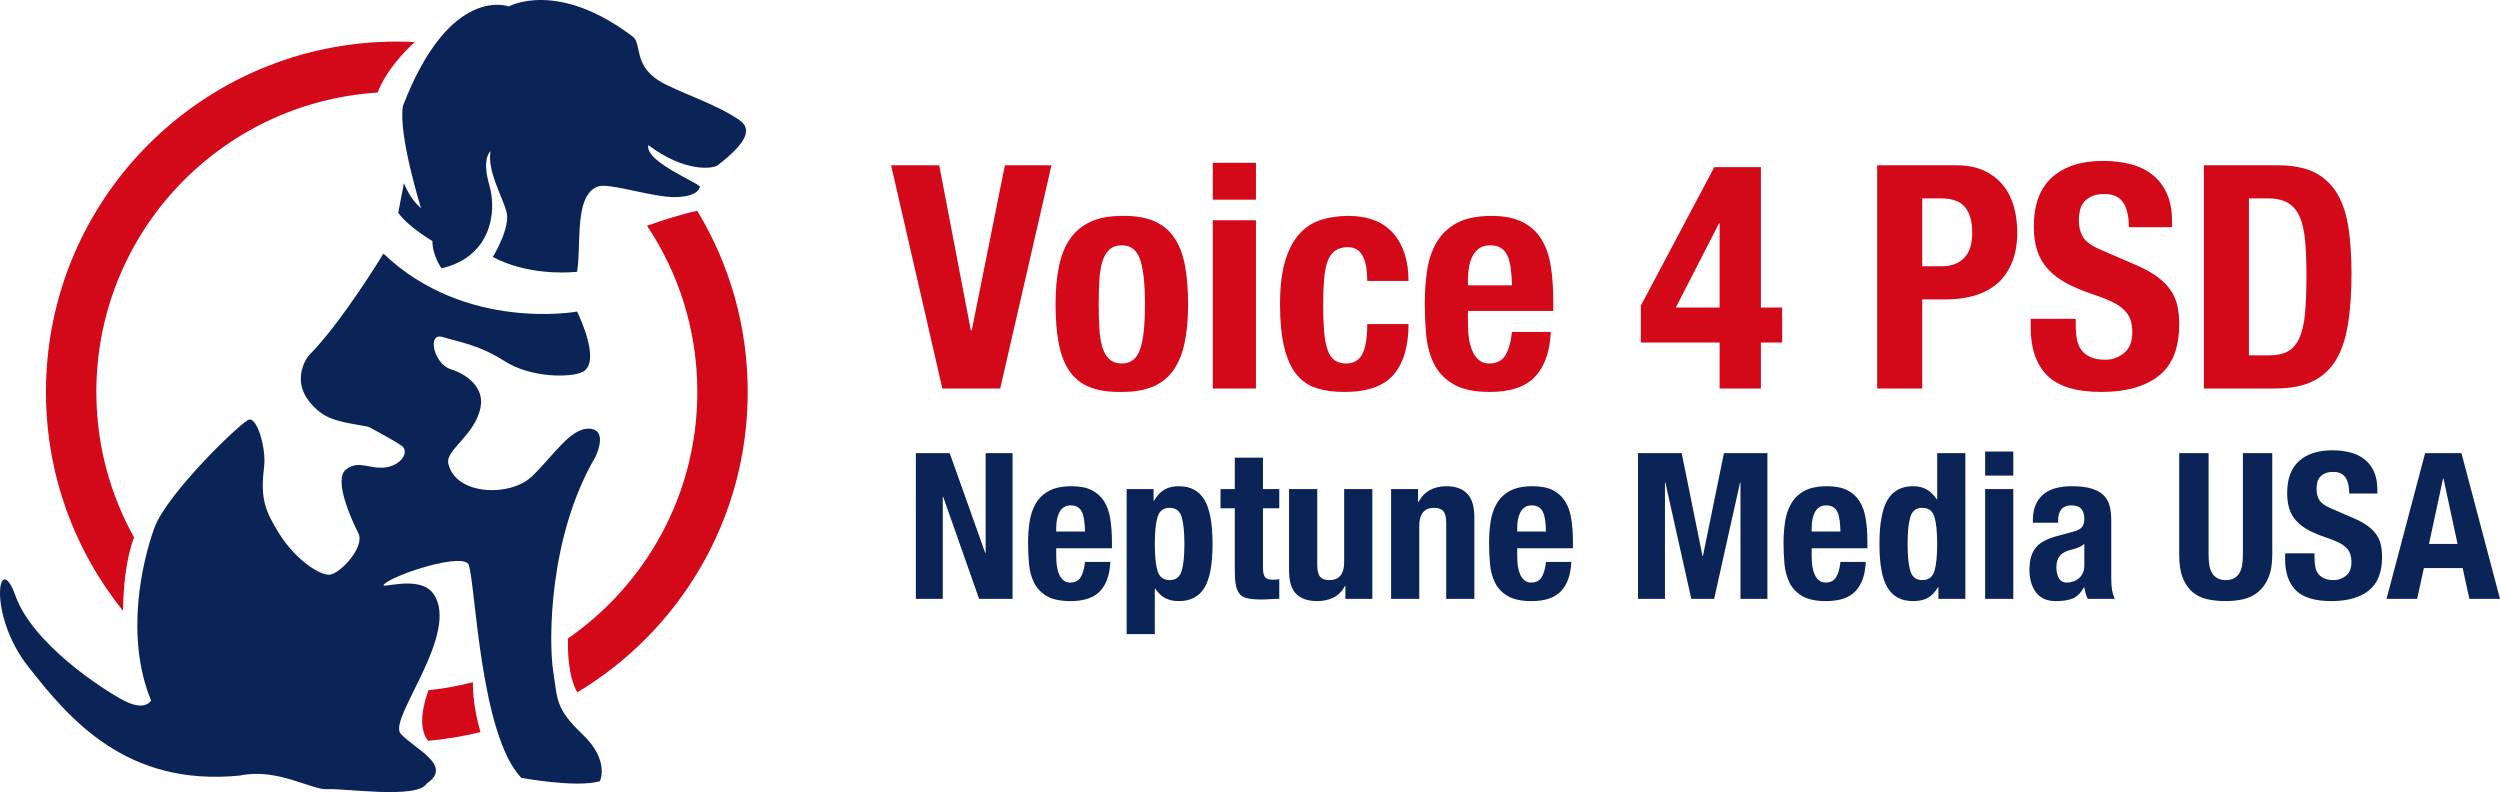 <svg xmlns="http://www.w3.org/2000/svg" width="202" height="64" viewBox="0 0 202 64">
  <g fill="none" fill-rule="evenodd">
    <path fill="#0A2458" d="M30.982,20.49 C37.608,26.83 46.628,25.175 46.628,25.175 L46.628,25.175 L46.644,25.208 C46.831,25.592 48.571,29.261 47.089,30.045 C46.19,30.52 42.929,30.558 40.783,29.187 C38.637,27.816 36.945,27.606 35.785,27.234 C34.485,26.819 35.028,29.407 36.44,29.84 C37.709,30.23 39.116,31.293 38.838,32.862 C38.433,35.141 35.995,36.346 36.221,37.431 C36.764,40.034 41.208,40.168 42.956,38.514 C44.705,36.861 46.076,34.548 47.64,34.639 C49.205,34.731 48.1,36.937 48.1,36.937 C44.327,43.369 44.327,51.822 44.696,54.211 C45.063,56.6 44.879,57.244 47.089,59.357 C49.297,61.47 48.468,63.125 48.468,63.125 C46.536,63.675 42.118,62.849 42.118,62.849 C38.805,59.357 38.436,47.412 37.884,45.665 C37.539,44.575 31.918,46.38 31.039,47.203 C30.512,47.696 33.863,46.365 35.008,47.965 C37.252,51.104 31.35,58.07 32.363,59.266 C33.375,60.459 36.687,61.834 34.479,63.308 C33.743,64.595 27.761,63.675 26.472,63.766 C25.183,63.86 22.422,62.021 19.385,62.664 C10.182,63.583 5.58,58.07 2.267,53.844 C-1.047,49.617 -0.126,44.288 1.255,48.146 C2.635,52.006 8.249,55.682 9.998,56.6 C11.747,57.518 12.206,56.6 12.206,56.6 C10.09,51.454 11.47,45.39 12.482,42.633 C13.495,39.877 19.477,34.088 20.122,33.904 C20.765,33.72 21.532,36.195 21.337,37.755 C21.011,40.358 21.466,41.337 22.531,43.07 C23.82,45.169 25.832,46.524 26.661,46.432 C27.488,46.341 29.51,44.195 28.958,43.093 C28.405,41.991 26.932,38.775 27.945,37.947 C28.957,37.12 29.877,37.947 31.166,37.764 C32.454,37.58 33.099,36.477 32.454,36.018 C31.81,35.559 29.811,34.502 29.811,34.502 C28.615,34.226 27.114,34.153 26.009,33.417 C22.973,31.179 24.923,28.753 24.923,28.753 C27.591,26.088 30.982,20.49 30.982,20.49 Z M51.133,2.961 C51.859,3.512 51.186,5.213 53.211,6.5 C54.637,7.406 57.856,8.36 59.789,9.738 C60.748,10.423 60.399,11.504 57.977,13.364 C57.658,13.609 55.406,13.996 52.387,11.727 C52.052,13.141 57.106,15.017 56.523,15.15 C56.397,15.684 55.33,16.061 53.784,15.884 C51.761,15.652 49.085,14.772 48.288,15.076 C47.038,15.552 46.865,17.409 46.798,19.233 L46.782,19.729 C46.757,20.55 46.736,21.338 46.628,21.96 C46.628,21.96 46.608,21.962 46.57,21.966 L46.471,21.976 C45.738,22.041 42.565,22.218 39.818,20.765 C39.818,20.765 41.29,18.376 40.921,17.09 C40.554,15.802 39.357,13.782 39.634,12.219 C39.634,12.219 38.897,12.77 39.542,14.977 C40.185,17.181 39.634,20.765 35.676,21.683 C35.676,21.683 34.94,20.673 34.94,19.479 C34.94,19.479 32.915,18.284 32.179,17.181 L32.639,14.792 C32.639,14.792 33.099,16.079 34.019,16.814 C34.019,16.814 32.184,10.964 32.551,8.575 C36.341,-1.311 41.109,0.52 41.109,0.52 C41.109,0.52 45.021,-1.677 51.133,2.961 Z"/>
    <path fill="#D30919" d="M45.9,51.58 C45.864,52.656 45.912,54.635 46.642,55.945 C54.893,50.996 60.416,41.975 60.416,31.665 C60.416,26.311 58.925,21.303 56.337,17.032 C55.155,17.275 53.636,17.762 52.28,18.241 C54.846,22.086 56.344,26.7 56.344,31.665 C56.344,39.918 52.21,47.202 45.9,51.58 Z M34.624,55.77 C34.198,56.932 33.743,58.774 34.584,59.858 C36.03,59.729 37.445,59.492 38.82,59.155 C38.529,58.125 38.189,56.586 38.209,55.121 C37.046,55.423 35.848,55.641 34.624,55.77 Z M3.713,31.665 C3.713,38.361 6.045,44.508 9.937,49.355 C9.965,47.549 10.152,45.207 10.831,43.42 C8.893,39.938 7.785,35.932 7.785,31.665 C7.785,18.799 17.829,8.278 30.516,7.481 C31.132,5.806 32.649,4.162 33.518,3.398 C33.037,3.374 32.551,3.36 32.064,3.36 C16.405,3.36 3.713,16.034 3.713,31.665 L3.713,31.665 Z"/>
    <g fill-rule="nonzero" transform="translate(72 13)">
      <path fill="#D30919" d="M8.817,18.391 L12.96,0.354 L9.195,0.354 L6.518,13.692 L6.442,13.692 L3.89,0.354 L0,0.354 L4.143,18.391 L8.817,18.391 Z M18.644,18.669 C19.637,18.669 20.475,18.526 21.157,18.239 C21.839,17.953 22.391,17.511 22.812,16.913 C23.233,16.315 23.536,15.57 23.721,14.677 C23.907,13.785 23.999,12.757 23.999,11.595 C23.999,10.4 23.915,9.355 23.747,8.463 C23.578,7.57 23.292,6.821 22.888,6.215 C22.483,5.608 21.936,5.158 21.246,4.863 C20.555,4.568 19.688,4.429 18.644,4.446 C17.65,4.446 16.812,4.602 16.13,4.914 C15.448,5.225 14.896,5.68 14.475,6.278 C14.054,6.876 13.751,7.621 13.566,8.513 C13.381,9.406 13.288,10.433 13.288,11.595 C13.288,12.774 13.372,13.814 13.541,14.715 C13.709,15.616 13.995,16.366 14.399,16.964 C14.804,17.561 15.351,17.999 16.042,18.277 C16.732,18.555 17.599,18.686 18.644,18.669 Z M18.644,16.37 C18.223,16.37 17.886,16.252 17.633,16.016 C17.38,15.78 17.191,15.452 17.065,15.031 C16.938,14.61 16.858,14.105 16.825,13.515 C16.791,12.926 16.774,12.286 16.774,11.595 C16.774,10.905 16.791,10.265 16.825,9.675 C16.858,9.086 16.938,8.581 17.065,8.16 C17.191,7.739 17.38,7.41 17.633,7.174 C17.886,6.939 18.223,6.821 18.644,6.821 C19.351,6.821 19.839,7.191 20.109,7.932 C20.378,8.673 20.513,9.894 20.513,11.595 C20.513,13.296 20.378,14.517 20.109,15.258 C19.839,15.999 19.351,16.37 18.644,16.37 Z M29.481,3.133 L29.481,0.152 L25.995,0.152 L25.995,3.133 L29.481,3.133 Z M29.481,18.391 L29.481,4.8 L25.995,4.8 L25.995,18.391 L29.481,18.391 Z M36.63,18.669 C38.483,18.669 39.809,18.201 40.609,17.267 C41.409,16.332 41.809,14.972 41.809,13.187 L38.474,13.187 C38.474,14.298 38.34,15.107 38.07,15.612 C37.801,16.117 37.371,16.37 36.782,16.37 C36.394,16.37 36.079,16.282 35.835,16.105 C35.59,15.928 35.401,15.646 35.266,15.258 C35.131,14.871 35.039,14.378 34.988,13.781 C34.938,13.183 34.912,12.463 34.912,11.621 C34.912,10.829 34.938,10.143 34.988,9.562 C35.039,8.981 35.131,8.501 35.266,8.122 C35.401,7.743 35.603,7.457 35.872,7.263 C36.142,7.069 36.487,6.972 36.908,6.972 C37.245,6.972 37.514,7.052 37.717,7.212 C37.919,7.372 38.074,7.583 38.184,7.844 C38.293,8.105 38.369,8.395 38.411,8.715 C38.453,9.035 38.474,9.364 38.474,9.701 L41.809,9.701 C41.809,8.084 41.401,6.804 40.584,5.861 C39.767,4.918 38.55,4.446 36.933,4.446 C36.125,4.446 35.384,4.556 34.71,4.775 C34.037,4.994 33.456,5.377 32.967,5.924 C32.479,6.471 32.1,7.204 31.83,8.122 C31.561,9.04 31.426,10.198 31.426,11.595 C31.426,12.96 31.536,14.101 31.755,15.018 C31.974,15.936 32.298,16.669 32.727,17.216 C33.157,17.764 33.696,18.143 34.344,18.353 C34.992,18.564 35.755,18.669 36.63,18.669 Z M48.377,18.669 C50.045,18.669 51.266,18.256 52.04,17.431 C52.815,16.606 53.236,15.402 53.303,13.818 L50.171,13.818 C50.07,14.677 49.885,15.317 49.615,15.738 C49.346,16.159 48.916,16.37 48.327,16.37 C48.007,16.37 47.737,16.282 47.518,16.105 C47.299,15.928 47.123,15.692 46.988,15.397 C46.853,15.103 46.756,14.766 46.697,14.387 C46.638,14.008 46.609,13.616 46.609,13.212 L46.609,12.126 L53.505,12.126 L53.505,11.343 C53.505,10.299 53.438,9.351 53.303,8.501 C53.169,7.65 52.916,6.926 52.545,6.328 C52.175,5.73 51.666,5.267 51.017,4.939 C50.369,4.61 49.539,4.446 48.529,4.446 C47.35,4.446 46.407,4.64 45.699,5.027 C44.992,5.415 44.449,5.937 44.07,6.593 C43.691,7.25 43.438,8 43.312,8.842 C43.186,9.684 43.123,10.56 43.123,11.469 C43.123,12.328 43.161,13.187 43.236,14.046 C43.312,14.905 43.518,15.679 43.855,16.37 C44.192,17.06 44.714,17.616 45.422,18.037 C46.129,18.458 47.114,18.669 48.377,18.669 Z M50.171,10.054 L46.609,10.054 L46.609,9.524 C46.609,9.204 46.638,8.884 46.697,8.564 C46.756,8.244 46.853,7.953 46.988,7.692 C47.123,7.431 47.304,7.221 47.531,7.061 C47.758,6.901 48.049,6.821 48.402,6.821 C48.756,6.821 49.047,6.892 49.274,7.036 C49.501,7.179 49.678,7.389 49.805,7.667 C49.931,7.945 50.019,8.282 50.07,8.678 C50.12,9.073 50.154,9.532 50.171,10.054 Z M70.28,18.391 L70.28,14.677 L71.997,14.677 L71.997,11.848 L70.28,11.848 L70.28,0.505 L66.516,0.505 L60.579,11.696 L60.579,14.677 L66.945,14.677 L66.945,18.391 L70.28,18.391 Z M66.945,11.848 L63.408,11.848 L66.894,5.052 L66.945,5.052 L66.945,11.848 Z M83.315,18.391 L83.315,11.191 L85.26,11.191 C86.119,11.191 86.902,11.082 87.61,10.863 C88.317,10.644 88.919,10.315 89.416,9.878 C89.913,9.44 90.3,8.875 90.578,8.185 C90.856,7.494 90.995,6.686 90.995,5.76 C90.995,5.086 90.91,4.425 90.742,3.777 C90.574,3.128 90.296,2.551 89.908,2.046 C89.521,1.541 89.012,1.133 88.38,0.821 C87.748,0.509 86.97,0.354 86.043,0.354 L79.677,0.354 L79.677,18.391 L83.315,18.391 Z M84.932,8.513 L83.315,8.513 L83.315,3.031 L84.831,3.031 C85.74,3.031 86.388,3.267 86.776,3.739 C87.163,4.21 87.357,4.901 87.357,5.81 C87.357,6.737 87.134,7.419 86.687,7.857 C86.241,8.294 85.656,8.513 84.932,8.513 Z M97.815,18.669 C99.786,18.669 101.323,18.235 102.426,17.368 C103.529,16.5 104.08,15.115 104.08,13.212 C104.08,12.656 104.03,12.151 103.929,11.696 C103.828,11.242 103.647,10.825 103.386,10.446 C103.125,10.067 102.775,9.713 102.337,9.385 C101.9,9.057 101.335,8.741 100.645,8.438 L97.841,7.225 C97.066,6.905 96.561,6.556 96.325,6.177 C96.089,5.798 95.971,5.33 95.971,4.775 C95.971,4.505 96.001,4.244 96.06,3.991 C96.119,3.739 96.228,3.516 96.388,3.322 C96.548,3.128 96.763,2.973 97.032,2.855 C97.302,2.737 97.639,2.678 98.043,2.678 C98.75,2.678 99.255,2.909 99.559,3.373 C99.862,3.836 100.013,4.497 100.013,5.356 L103.499,5.356 L103.499,4.85 C103.499,3.991 103.361,3.255 103.083,2.64 C102.805,2.025 102.417,1.52 101.921,1.124 C101.424,0.728 100.834,0.442 100.152,0.265 C99.47,0.088 98.725,0 97.917,0 C96.182,0 94.818,0.438 93.824,1.314 C92.83,2.189 92.334,3.52 92.334,5.305 C92.334,6.046 92.426,6.699 92.611,7.263 C92.797,7.827 93.087,8.324 93.483,8.753 C93.879,9.183 94.371,9.558 94.961,9.878 C95.55,10.198 96.249,10.492 97.058,10.762 C97.664,10.964 98.173,11.162 98.586,11.355 C98.999,11.549 99.331,11.764 99.584,12 C99.836,12.235 100.017,12.501 100.127,12.795 C100.236,13.09 100.291,13.44 100.291,13.844 C100.291,14.602 100.068,15.162 99.622,15.524 C99.175,15.886 98.674,16.067 98.119,16.067 C97.647,16.067 97.255,15.999 96.944,15.865 C96.632,15.73 96.384,15.545 96.199,15.309 C96.013,15.073 95.887,14.783 95.82,14.437 C95.752,14.092 95.719,13.709 95.719,13.288 L95.719,12.757 L92.081,12.757 L92.081,13.49 C92.081,15.157 92.523,16.437 93.407,17.33 C94.291,18.223 95.761,18.669 97.815,18.669 Z M111.811,18.391 C113.023,18.391 114.025,18.206 114.817,17.835 C115.609,17.465 116.24,16.9 116.712,16.143 C117.183,15.385 117.516,14.421 117.709,13.25 C117.903,12.08 118,10.703 118,9.12 C118,7.789 117.924,6.585 117.773,5.507 C117.621,4.429 117.331,3.507 116.901,2.741 C116.472,1.975 115.87,1.385 115.095,0.973 C114.32,0.56 113.301,0.354 112.038,0.354 L106.076,0.354 L106.076,18.391 L111.811,18.391 Z M111.331,15.713 L109.714,15.713 L109.714,3.031 L111.255,3.031 C111.945,3.031 112.497,3.162 112.91,3.423 C113.322,3.684 113.634,4.071 113.844,4.585 C114.055,5.099 114.194,5.743 114.261,6.518 C114.329,7.292 114.362,8.193 114.362,9.221 C114.362,10.45 114.324,11.477 114.249,12.303 C114.173,13.128 114.021,13.793 113.794,14.298 C113.566,14.804 113.259,15.166 112.872,15.385 C112.484,15.604 111.971,15.713 111.331,15.713 Z"/>
      <path fill="#0A2458" d="M4.176,35.388 L4.176,27.143 L4.209,27.143 L7.111,35.388 L9.816,35.388 L9.816,23.615 L7.639,23.615 L7.639,31.678 L7.606,31.678 L4.737,23.615 L2,23.615 L2,35.388 L4.176,35.388 Z M14.498,35.569 C15.587,35.569 16.383,35.3 16.889,34.761 C17.395,34.222 17.67,33.436 17.714,32.403 L15.669,32.403 C15.603,32.964 15.482,33.382 15.306,33.656 C15.13,33.931 14.85,34.069 14.465,34.069 C14.256,34.069 14.081,34.011 13.938,33.895 C13.795,33.78 13.679,33.626 13.591,33.434 C13.503,33.241 13.44,33.022 13.402,32.774 C13.363,32.527 13.344,32.271 13.344,32.007 L13.344,31.298 L17.845,31.298 L17.845,30.787 C17.845,30.106 17.801,29.487 17.714,28.932 C17.626,28.377 17.461,27.905 17.219,27.514 C16.977,27.124 16.645,26.822 16.221,26.607 C15.798,26.393 15.257,26.286 14.597,26.286 C13.828,26.286 13.212,26.412 12.75,26.665 C12.289,26.918 11.934,27.259 11.687,27.687 C11.44,28.116 11.275,28.605 11.192,29.155 C11.11,29.705 11.069,30.276 11.069,30.87 C11.069,31.43 11.093,31.991 11.143,32.552 C11.192,33.112 11.327,33.618 11.547,34.069 C11.767,34.519 12.107,34.882 12.569,35.157 C13.031,35.432 13.674,35.569 14.498,35.569 Z M15.669,29.946 L13.344,29.946 L13.344,29.6 C13.344,29.391 13.363,29.182 13.402,28.974 C13.44,28.765 13.503,28.575 13.591,28.405 C13.679,28.234 13.798,28.097 13.946,27.993 C14.094,27.888 14.284,27.836 14.515,27.836 C14.746,27.836 14.935,27.883 15.084,27.976 C15.232,28.069 15.347,28.207 15.43,28.388 C15.512,28.57 15.57,28.789 15.603,29.048 C15.636,29.306 15.658,29.606 15.669,29.946 Z M21.308,38.24 L21.308,34.563 L21.341,34.563 C21.583,34.915 21.855,35.171 22.157,35.33 C22.459,35.489 22.825,35.569 23.254,35.569 C24.188,35.569 24.875,35.212 25.315,34.497 C25.754,33.783 25.974,32.601 25.974,30.952 C25.974,29.303 25.754,28.113 25.315,27.382 C24.875,26.651 24.188,26.286 23.254,26.286 C22.792,26.286 22.404,26.377 22.091,26.558 C21.778,26.739 21.495,27.039 21.242,27.457 L21.209,27.457 L21.209,26.517 L19.033,26.517 L19.033,38.24 L21.308,38.24 Z M22.512,33.871 C22.006,33.871 21.679,33.626 21.531,33.137 C21.382,32.648 21.308,31.92 21.308,30.952 C21.308,29.985 21.382,29.257 21.531,28.767 C21.679,28.278 22.006,28.034 22.512,28.034 C23.006,28.034 23.328,28.278 23.476,28.767 C23.625,29.257 23.699,29.985 23.699,30.952 C23.699,31.92 23.625,32.648 23.476,33.137 C23.328,33.626 23.006,33.871 22.512,33.871 Z M29.882,35.437 C30.146,35.437 30.396,35.429 30.632,35.412 C30.869,35.396 31.113,35.388 31.366,35.388 L31.366,33.805 C31.289,33.816 31.207,33.824 31.119,33.829 C31.031,33.835 30.943,33.838 30.855,33.838 C30.525,33.838 30.308,33.763 30.204,33.615 C30.099,33.467 30.047,33.217 30.047,32.865 L30.047,28.067 L31.366,28.067 L31.366,26.517 L30.047,26.517 L30.047,23.978 L27.771,23.978 L27.771,26.517 L26.617,26.517 L26.617,28.067 L27.771,28.067 L27.771,33.145 C27.771,33.596 27.799,33.97 27.854,34.266 C27.909,34.563 28.011,34.802 28.159,34.984 C28.307,35.165 28.522,35.286 28.802,35.346 C29.082,35.407 29.442,35.437 29.882,35.437 Z M34.416,35.569 C34.911,35.569 35.351,35.476 35.735,35.289 C36.12,35.102 36.433,34.789 36.675,34.349 L36.708,34.349 L36.708,35.388 L38.885,35.388 L38.885,26.517 L36.609,26.517 L36.609,32.403 C36.609,33.382 36.208,33.871 35.406,33.871 C35.065,33.871 34.818,33.78 34.664,33.599 C34.51,33.417 34.433,33.096 34.433,32.634 L34.433,26.517 L32.157,26.517 L32.157,33.096 C32.157,33.986 32.353,34.621 32.743,35 C33.133,35.379 33.691,35.569 34.416,35.569 Z M42.677,35.388 L42.677,29.501 C42.677,28.523 43.078,28.034 43.881,28.034 C44.221,28.034 44.469,28.124 44.623,28.306 C44.777,28.487 44.854,28.809 44.854,29.27 L44.854,35.388 L47.129,35.388 L47.129,28.809 C47.129,27.918 46.934,27.275 46.544,26.88 C46.153,26.484 45.596,26.286 44.87,26.286 C44.375,26.286 43.936,26.388 43.551,26.591 C43.166,26.794 42.853,27.116 42.611,27.556 L42.578,27.556 L42.578,26.517 L40.402,26.517 L40.402,35.388 L42.677,35.388 Z M51.746,35.569 C52.834,35.569 53.631,35.3 54.137,34.761 C54.642,34.222 54.917,33.436 54.961,32.403 L52.916,32.403 C52.85,32.964 52.73,33.382 52.554,33.656 C52.378,33.931 52.097,34.069 51.713,34.069 C51.504,34.069 51.328,34.011 51.185,33.895 C51.042,33.78 50.927,33.626 50.839,33.434 C50.751,33.241 50.688,33.022 50.649,32.774 C50.611,32.527 50.592,32.271 50.592,32.007 L50.592,31.298 L55.093,31.298 L55.093,30.787 C55.093,30.106 55.049,29.487 54.961,28.932 C54.873,28.377 54.708,27.905 54.466,27.514 C54.224,27.124 53.892,26.822 53.469,26.607 C53.046,26.393 52.504,26.286 51.845,26.286 C51.075,26.286 50.46,26.412 49.998,26.665 C49.536,26.918 49.182,27.259 48.934,27.687 C48.687,28.116 48.522,28.605 48.44,29.155 C48.357,29.705 48.316,30.276 48.316,30.87 C48.316,31.43 48.341,31.991 48.39,32.552 C48.44,33.112 48.574,33.618 48.794,34.069 C49.014,34.519 49.355,34.882 49.817,35.157 C50.278,35.432 50.921,35.569 51.746,35.569 Z M52.916,29.946 L50.592,29.946 L50.592,29.6 C50.592,29.391 50.611,29.182 50.649,28.974 C50.688,28.765 50.751,28.575 50.839,28.405 C50.927,28.234 51.045,28.097 51.193,27.993 C51.342,27.888 51.531,27.836 51.762,27.836 C51.993,27.836 52.183,27.883 52.331,27.976 C52.479,28.069 52.595,28.207 52.677,28.388 C52.76,28.57 52.817,28.789 52.85,29.048 C52.883,29.306 52.905,29.606 52.916,29.946 Z M62.529,35.388 L62.529,25.989 L62.562,25.989 L64.656,35.388 L66.503,35.388 L68.597,25.989 L68.63,25.989 L68.63,35.388 L70.806,35.388 L70.806,23.615 L67.294,23.615 L65.596,31.925 L65.563,31.925 L63.881,23.615 L60.353,23.615 L60.353,35.388 L62.529,35.388 Z M75.539,35.569 C76.627,35.569 77.424,35.3 77.929,34.761 C78.435,34.222 78.71,33.436 78.754,32.403 L76.709,32.403 C76.643,32.964 76.522,33.382 76.347,33.656 C76.171,33.931 75.89,34.069 75.506,34.069 C75.297,34.069 75.121,34.011 74.978,33.895 C74.835,33.78 74.72,33.626 74.632,33.434 C74.544,33.241 74.481,33.022 74.442,32.774 C74.404,32.527 74.384,32.271 74.384,32.007 L74.384,31.298 L78.886,31.298 L78.886,30.787 C78.886,30.106 78.842,29.487 78.754,28.932 C78.666,28.377 78.501,27.905 78.259,27.514 C78.017,27.124 77.685,26.822 77.262,26.607 C76.838,26.393 76.297,26.286 75.638,26.286 C74.868,26.286 74.252,26.412 73.791,26.665 C73.329,26.918 72.975,27.259 72.727,27.687 C72.48,28.116 72.315,28.605 72.233,29.155 C72.15,29.705 72.109,30.276 72.109,30.87 C72.109,31.43 72.134,31.991 72.183,32.552 C72.233,33.112 72.367,33.618 72.587,34.069 C72.807,34.519 73.148,34.882 73.609,35.157 C74.071,35.432 74.714,35.569 75.539,35.569 Z M76.709,29.946 L74.384,29.946 L74.384,29.6 C74.384,29.391 74.404,29.182 74.442,28.974 C74.481,28.765 74.544,28.575 74.632,28.405 C74.72,28.234 74.838,28.097 74.986,27.993 C75.135,27.888 75.324,27.836 75.555,27.836 C75.786,27.836 75.976,27.883 76.124,27.976 C76.272,28.069 76.388,28.207 76.47,28.388 C76.553,28.57 76.61,28.789 76.643,29.048 C76.676,29.306 76.698,29.606 76.709,29.946 Z M82.579,35.569 C83.041,35.569 83.428,35.487 83.742,35.322 C84.055,35.157 84.338,34.865 84.591,34.448 L84.624,34.448 L84.624,35.388 L86.8,35.388 L86.8,23.615 L84.525,23.615 L84.525,27.341 L84.492,27.341 C84.25,26.989 83.978,26.726 83.676,26.55 C83.373,26.374 83.008,26.286 82.579,26.286 C81.645,26.286 80.958,26.651 80.518,27.382 C80.078,28.113 79.859,29.303 79.859,30.952 C79.859,32.601 80.078,33.783 80.518,34.497 C80.958,35.212 81.645,35.569 82.579,35.569 Z M83.321,33.871 C82.826,33.871 82.505,33.626 82.357,33.137 C82.208,32.648 82.134,31.92 82.134,30.952 C82.134,29.985 82.208,29.257 82.357,28.767 C82.505,28.278 82.826,28.034 83.321,28.034 C83.827,28.034 84.154,28.278 84.302,28.767 C84.451,29.257 84.525,29.985 84.525,30.952 C84.525,31.92 84.451,32.648 84.302,33.137 C84.154,33.626 83.827,33.871 83.321,33.871 Z M90.675,25.429 L90.675,23.483 L88.4,23.483 L88.4,25.429 L90.675,25.429 Z M90.675,35.388 L90.675,26.517 L88.4,26.517 L88.4,35.388 L90.675,35.388 Z M94.121,35.569 C94.671,35.569 95.119,35.5 95.465,35.363 C95.811,35.225 96.116,34.926 96.38,34.464 L96.413,34.464 C96.446,34.618 96.482,34.775 96.52,34.934 C96.559,35.094 96.616,35.245 96.693,35.388 L98.87,35.388 C98.76,35.124 98.686,34.876 98.647,34.646 C98.609,34.415 98.589,34.091 98.589,33.673 L98.589,29.007 C98.589,28.611 98.548,28.245 98.466,27.91 C98.383,27.575 98.227,27.286 97.996,27.044 C97.765,26.803 97.441,26.616 97.023,26.484 C96.605,26.352 96.056,26.286 95.374,26.286 C94.946,26.286 94.542,26.333 94.162,26.426 C93.783,26.52 93.453,26.673 93.173,26.888 C92.893,27.102 92.67,27.382 92.505,27.729 C92.34,28.075 92.258,28.506 92.258,29.023 L92.258,29.237 L94.302,29.237 L94.302,28.99 C94.302,28.638 94.39,28.358 94.566,28.149 C94.742,27.94 95.006,27.836 95.358,27.836 C95.742,27.836 96.015,27.932 96.174,28.124 C96.333,28.317 96.413,28.583 96.413,28.924 C96.413,29.221 96.347,29.446 96.215,29.6 C96.083,29.754 95.847,29.875 95.506,29.963 L94.22,30.309 C93.824,30.419 93.486,30.545 93.206,30.688 C92.926,30.831 92.695,31.01 92.513,31.224 C92.332,31.439 92.197,31.697 92.109,31.999 C92.022,32.302 91.978,32.662 91.978,33.079 C91.978,33.376 92.016,33.676 92.093,33.978 C92.17,34.28 92.291,34.552 92.456,34.794 C92.621,35.036 92.84,35.225 93.115,35.363 C93.39,35.5 93.725,35.569 94.121,35.569 Z M95.011,34.069 C94.704,34.069 94.484,33.948 94.352,33.706 C94.22,33.464 94.154,33.173 94.154,32.832 C94.154,32.436 94.253,32.123 94.451,31.892 C94.649,31.661 94.978,31.496 95.44,31.397 C95.583,31.364 95.742,31.312 95.918,31.241 C96.094,31.169 96.259,31.073 96.413,30.952 L96.413,32.7 C96.413,32.942 96.369,33.151 96.281,33.327 C96.193,33.502 96.08,33.645 95.943,33.755 C95.806,33.865 95.655,33.945 95.49,33.994 C95.325,34.044 95.165,34.069 95.011,34.069 Z M107.839,35.569 C108.323,35.569 108.79,35.52 109.241,35.421 C109.692,35.322 110.093,35.129 110.445,34.843 C110.796,34.558 111.077,34.17 111.286,33.681 C111.494,33.192 111.599,32.574 111.599,31.826 L111.599,23.615 L109.225,23.615 L109.225,31.826 C109.225,32.123 109.205,32.395 109.167,32.642 C109.128,32.89 109.057,33.104 108.952,33.285 C108.848,33.467 108.708,33.61 108.532,33.714 C108.356,33.818 108.125,33.871 107.839,33.871 C107.565,33.871 107.337,33.818 107.155,33.714 C106.974,33.61 106.831,33.467 106.727,33.285 C106.622,33.104 106.551,32.89 106.512,32.642 C106.474,32.395 106.454,32.123 106.454,31.826 L106.454,23.615 L104.08,23.615 L104.08,31.826 C104.08,32.618 104.185,33.261 104.393,33.755 C104.602,34.25 104.883,34.632 105.234,34.901 C105.586,35.171 105.987,35.349 106.438,35.437 C106.889,35.525 107.356,35.569 107.839,35.569 Z M116.381,35.569 C117.667,35.569 118.67,35.286 119.39,34.72 C120.11,34.154 120.47,33.25 120.47,32.007 C120.47,31.645 120.437,31.315 120.371,31.018 C120.305,30.721 120.187,30.449 120.016,30.202 C119.846,29.955 119.618,29.724 119.332,29.509 C119.046,29.295 118.678,29.089 118.227,28.891 L116.397,28.1 C115.891,27.891 115.562,27.663 115.408,27.415 C115.254,27.168 115.177,26.863 115.177,26.5 C115.177,26.324 115.196,26.154 115.235,25.989 C115.273,25.824 115.344,25.679 115.449,25.552 C115.553,25.426 115.694,25.324 115.869,25.247 C116.045,25.17 116.265,25.132 116.529,25.132 C116.991,25.132 117.32,25.283 117.518,25.585 C117.716,25.887 117.815,26.319 117.815,26.88 L120.09,26.88 L120.09,26.55 C120.09,25.989 120,25.508 119.818,25.107 C119.637,24.706 119.384,24.376 119.06,24.118 C118.736,23.859 118.351,23.673 117.906,23.557 C117.461,23.442 116.974,23.384 116.446,23.384 C115.314,23.384 114.424,23.67 113.775,24.241 C113.127,24.813 112.803,25.681 112.803,26.847 C112.803,27.33 112.863,27.756 112.984,28.124 C113.105,28.493 113.294,28.817 113.553,29.097 C113.811,29.378 114.133,29.622 114.517,29.831 C114.902,30.04 115.358,30.232 115.886,30.408 C116.282,30.54 116.614,30.669 116.883,30.796 C117.153,30.922 117.37,31.062 117.535,31.216 C117.7,31.37 117.818,31.543 117.889,31.735 C117.961,31.928 117.996,32.156 117.996,32.42 C117.996,32.914 117.851,33.28 117.559,33.516 C117.268,33.753 116.941,33.871 116.578,33.871 C116.271,33.871 116.015,33.827 115.812,33.739 C115.608,33.651 115.446,33.53 115.325,33.376 C115.204,33.222 115.122,33.033 115.078,32.807 C115.034,32.582 115.012,32.332 115.012,32.057 L115.012,31.711 L112.638,31.711 L112.638,32.189 C112.638,33.277 112.926,34.112 113.503,34.695 C114.08,35.278 115.039,35.569 116.381,35.569 Z M123.306,35.388 L123.85,32.898 L126.983,32.898 L127.527,35.388 L130,35.388 L126.884,23.615 L123.949,23.615 L120.832,35.388 L123.306,35.388 Z M126.57,30.952 L124.262,30.952 L125.4,25.659 L125.433,25.659 L126.57,30.952 Z"/>
    </g>
  </g>
</svg>
